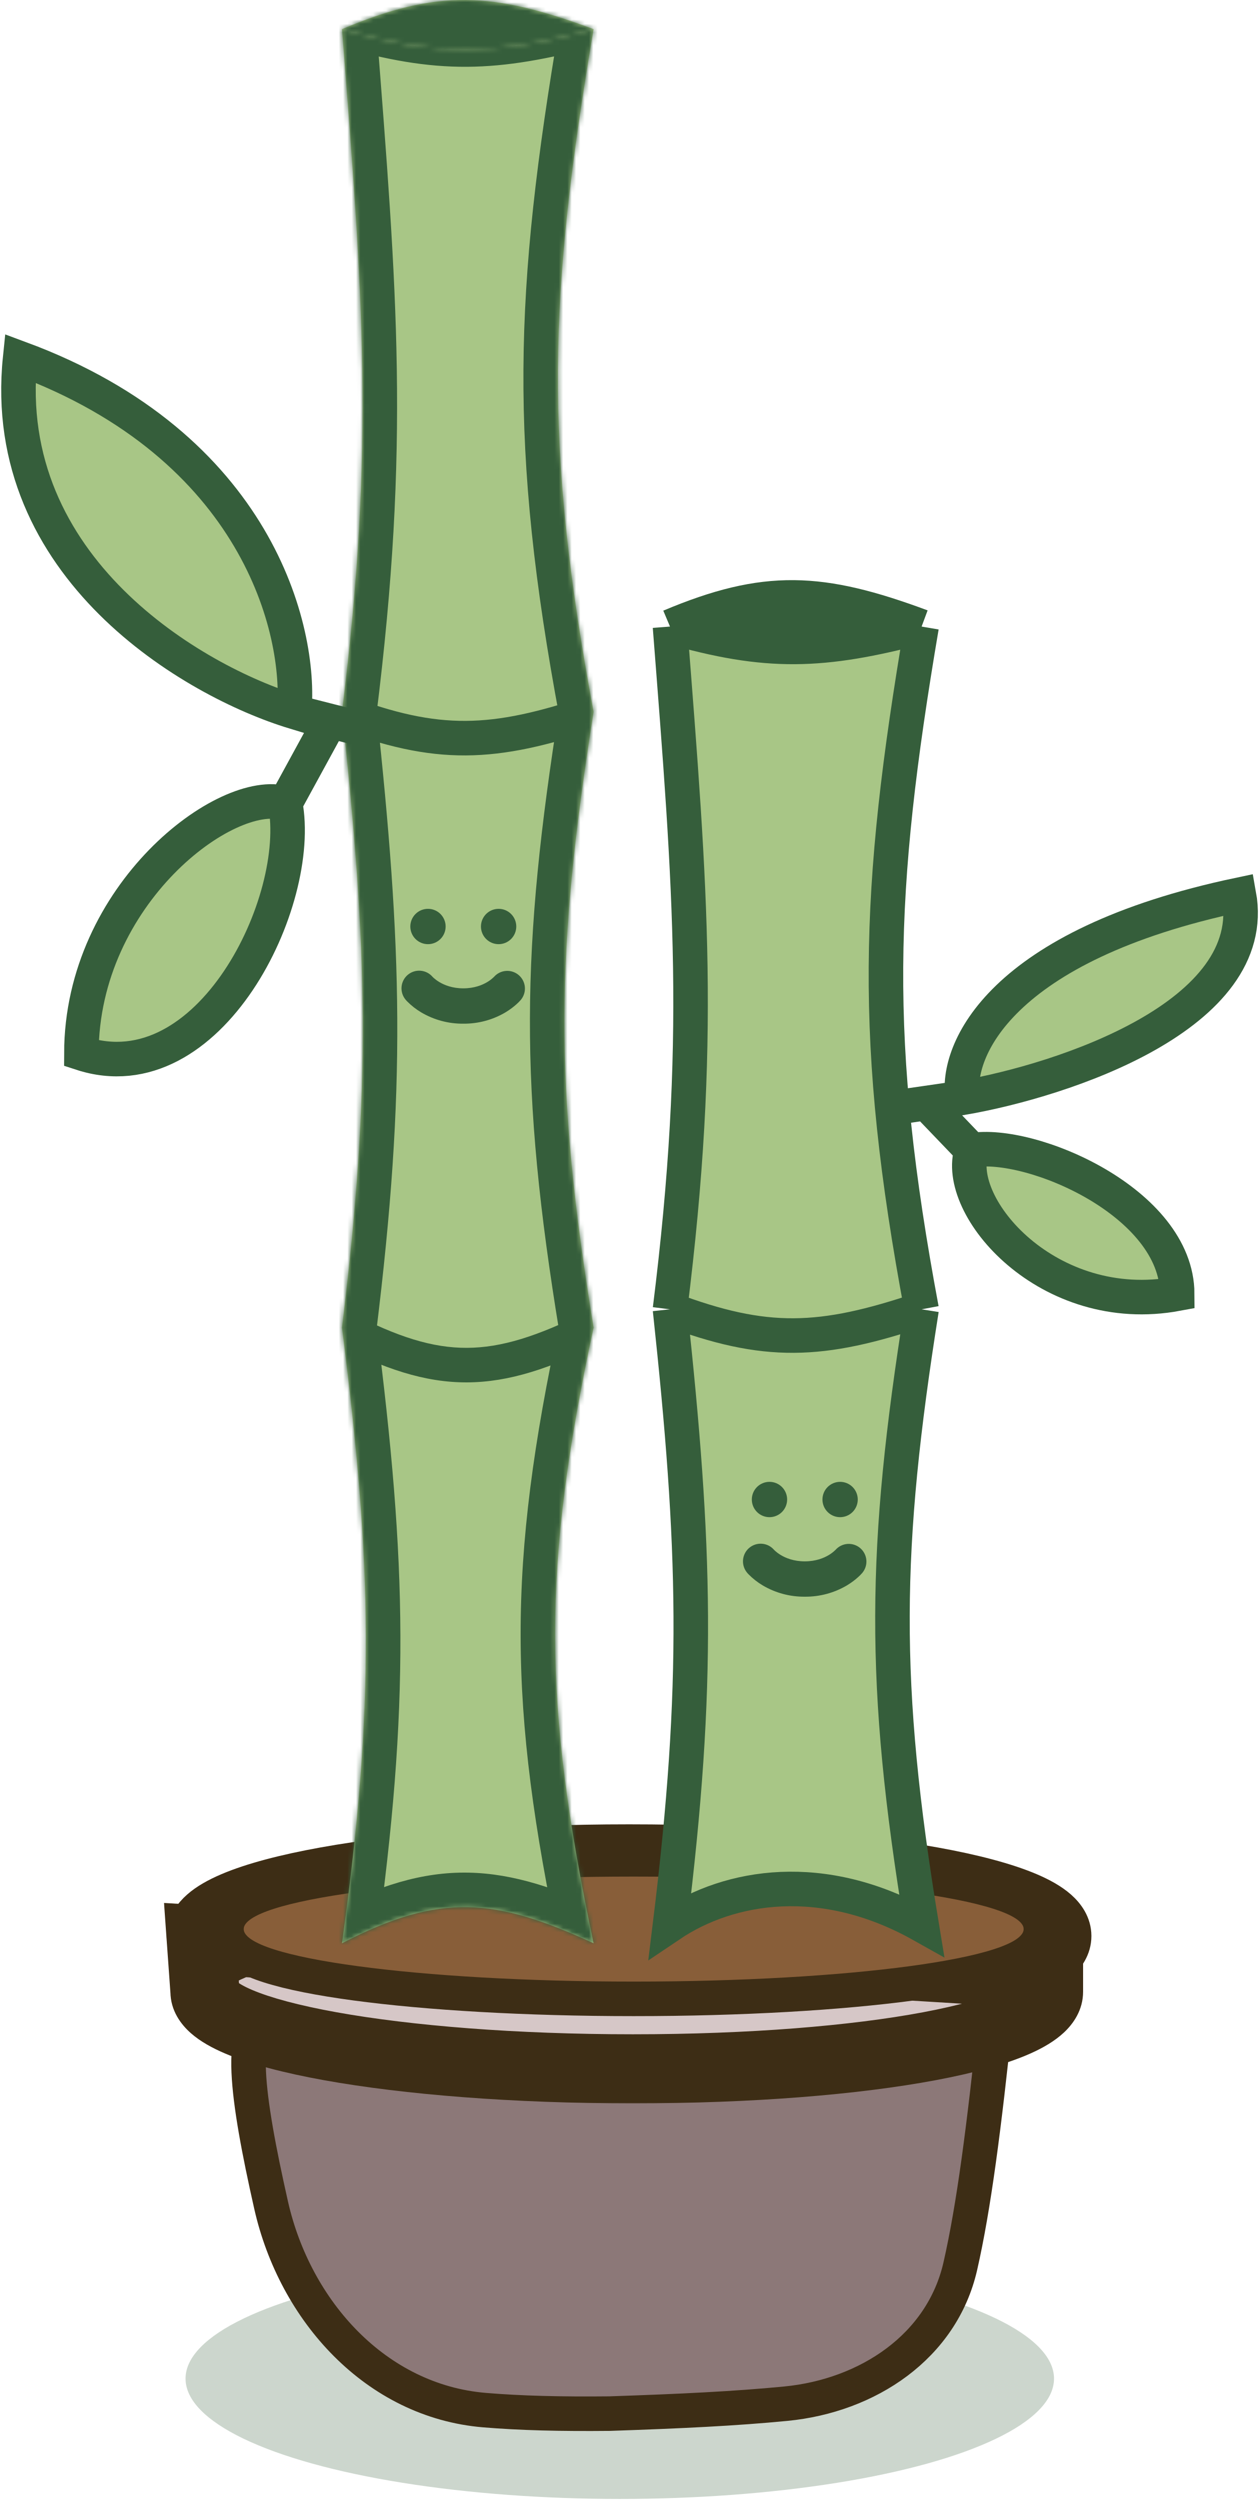 <svg width="292" height="579" viewBox="0 0 292 579" fill="none" xmlns="http://www.w3.org/2000/svg">
<ellipse cx="143.633" cy="550.867" rx="100.633" ry="27.867" fill="#355E3B" fill-opacity="0.25"/>
<path d="M62.698 468.146C54.677 467.587 57.198 485.728 62.82 510.657C68.366 535.246 87.164 556.072 112.284 558.163C120.622 558.857 129.857 559.086 141.286 558.972C157.981 558.407 170.327 557.814 182.106 556.674C201.133 554.831 218.31 543.443 222.555 524.804C225.668 511.136 228.059 492.791 230.795 466.534L62.698 468.146Z" fill="#8C7878" stroke="#3D2D15" stroke-width="8"/>
<path d="M145.784 426.497C173.325 426.497 198.36 428.506 216.6 431.794C225.687 433.433 233.285 435.422 238.706 437.732C241.4 438.88 243.784 440.202 245.559 441.765C247.314 443.311 248.929 445.518 248.929 448.369C248.929 451.219 247.314 453.426 245.559 454.972C243.784 456.535 241.4 457.857 238.706 459.005C233.285 461.316 225.687 463.305 216.6 464.943C198.36 468.231 173.325 470.241 145.784 470.241C118.243 470.241 93.208 468.231 74.968 464.943C65.881 463.305 58.282 461.316 52.861 459.005C50.167 457.857 47.783 456.535 46.009 454.972C44.308 453.474 42.74 451.356 42.644 448.634L42.639 448.369L42.644 448.103C42.74 445.381 44.309 443.263 46.009 441.765C47.783 440.202 50.167 438.88 52.861 437.732C58.282 435.422 65.881 433.433 74.968 431.794C93.208 428.506 118.243 426.497 145.784 426.497Z" fill="#D6C7C7" stroke="#3D2D15" stroke-width="8"/>
<mask id="path-4-outside-1_227_2857" maskUnits="userSpaceOnUse" x="37.639" y="435.378" width="214" height="52" fill="black">
<rect fill="white" x="37.639" y="435.378" width="214" height="52"/>
<path d="M243.002 461.26C243.002 471.131 201.397 479.122 146.64 479.122C91.884 479.122 47.495 471.12 47.495 461.25C47.495 457.222 54.889 453.505 67.362 450.516C85.453 446.181 114.231 443.378 146.64 443.378C180.01 443.378 208.496 446.353 225.657 450.912C236.655 453.834 243.002 457.405 243.002 461.26Z"/>
<path d="M225.657 450.912C236.655 453.834 243.002 457.405 243.002 461.26V450.912H225.657Z"/>
<path d="M47.495 461.25C47.495 457.222 54.889 453.505 67.362 450.516L46.639 449.248L47.495 461.25Z"/>
</mask>
<path d="M243.002 461.26C243.002 471.131 201.397 479.122 146.64 479.122C91.884 479.122 47.495 471.12 47.495 461.25C47.495 457.222 54.889 453.505 67.362 450.516C85.453 446.181 114.231 443.378 146.64 443.378C180.01 443.378 208.496 446.353 225.657 450.912C236.655 453.834 243.002 457.405 243.002 461.26Z" fill="#D6C7C7"/>
<path d="M225.657 450.912C236.655 453.834 243.002 457.405 243.002 461.26V450.912H225.657Z" fill="#D6C7C7"/>
<path d="M47.495 461.25C47.495 457.222 54.889 453.505 67.362 450.516L46.639 449.248L47.495 461.25Z" fill="#D6C7C7"/>
<path d="M243.002 461.26L242.758 465.253L247.002 465.513V461.26H243.002ZM67.362 450.516L67.607 446.523L67.011 446.487L66.43 446.626L67.362 450.516ZM225.657 450.912L224.63 454.778C229.987 456.201 233.922 457.713 236.427 459.185C239.221 460.826 239.002 461.651 239.002 461.26H243.002H247.002C247.002 457.014 243.609 454.126 240.48 452.287C237.062 450.279 232.325 448.544 226.684 447.046L225.657 450.912ZM47.495 461.25H51.495C51.495 461.556 51.337 461.491 51.784 461.007C52.25 460.502 53.135 459.817 54.625 459.027C57.596 457.452 62.185 455.869 68.294 454.406L67.362 450.516L66.43 446.626C60.065 448.151 54.721 449.921 50.878 451.959C48.96 452.976 47.216 454.162 45.907 455.58C44.578 457.019 43.495 458.93 43.495 461.25H47.495ZM243.002 461.26L243.246 457.268L67.607 446.523L67.362 450.516L67.118 454.508L242.758 465.253L243.002 461.26ZM47.495 461.25H55.495V460.965L55.475 460.68L47.495 461.25ZM46.639 449.248L47.127 441.263L38.009 440.705L38.659 449.817L46.639 449.248ZM225.657 450.912L223.603 458.644L224.612 458.912H225.657V450.912ZM243.002 450.912H251.002V442.912H243.002V450.912ZM67.362 450.516L66.874 458.501L68.066 458.574L69.227 458.295L67.362 450.516ZM243.002 461.26H235.002C235.002 459.46 235.986 458.698 235.645 459.017C235.303 459.336 234.348 460.028 232.366 460.918C228.454 462.676 222.256 464.46 213.881 466.03C197.266 469.143 173.697 471.122 146.64 471.122V479.122V487.122C174.341 487.122 198.952 485.106 216.828 481.756C225.7 480.094 233.325 478.029 238.925 475.513C241.7 474.266 244.422 472.714 246.57 470.707C248.718 468.699 251.002 465.529 251.002 461.26H243.002ZM146.64 479.122V471.122C119.588 471.122 95.299 469.141 77.953 466.014C69.215 464.439 62.633 462.641 58.423 460.847C56.286 459.936 55.211 459.213 54.798 458.849C54.346 458.451 55.495 459.251 55.495 461.25H47.495H39.495C39.495 465.717 42.032 468.926 44.221 470.855C46.449 472.818 49.27 474.339 52.15 475.566C57.974 478.048 65.911 480.102 75.115 481.761C93.653 485.102 118.937 487.122 146.64 487.122V479.122ZM47.495 461.25L55.475 460.68L54.618 448.678L46.639 449.248L38.659 449.817L39.516 461.819L47.495 461.25ZM146.64 443.378V451.378C179.708 451.378 207.407 454.342 223.603 458.644L225.657 450.912L227.711 443.18C209.585 438.365 180.312 435.378 146.64 435.378V443.378ZM225.657 450.912V458.912H243.002V450.912V442.912H225.657V450.912ZM243.002 450.912H235.002V461.26H243.002H251.002V450.912H243.002ZM67.362 450.516L67.851 442.531L47.127 441.263L46.639 449.248L46.15 457.233L66.874 458.501L67.362 450.516ZM67.362 450.516L69.227 458.295C86.466 454.165 114.551 451.378 146.64 451.378V443.378V435.378C113.911 435.378 84.44 438.197 65.498 442.736L67.362 450.516Z" fill="#3D2D15" mask="url(#path-4-outside-1_227_2857)"/>
<path d="M146.854 430.598C171.928 430.598 194.706 431.964 211.285 434.195C219.545 435.306 226.43 436.654 231.331 438.213C233.753 438.983 235.93 439.879 237.581 440.965C239.035 441.921 241.22 443.784 241.22 446.758C241.22 449.731 239.035 451.593 237.581 452.55C235.93 453.636 233.753 454.531 231.331 455.302C226.43 456.861 219.545 458.208 211.285 459.319C194.706 461.55 171.928 462.917 146.854 462.917C121.779 462.917 99.001 461.55 82.422 459.319C74.162 458.208 67.278 456.861 62.377 455.302C59.955 454.531 57.779 453.636 56.127 452.55C54.718 451.623 52.624 449.847 52.494 447.033L52.488 446.758L52.494 446.482C52.623 443.668 54.718 441.891 56.127 440.965C57.779 439.879 59.955 438.983 62.377 438.213C67.278 436.654 74.162 435.306 82.422 434.195C99.001 431.964 121.779 430.598 146.854 430.598Z" fill="#885E39" stroke="#3D2D15" stroke-width="8"/>
<mask id="path-7-inside-2_227_2857" fill="white">
<path d="M79.253 6.754C101.733 13.253 114.498 12.825 137.565 6.754C127.139 68.234 125.959 102.824 137.565 164.871C128.781 220.221 128.334 251.409 137.565 307.458C125.564 363.138 125.8 394.366 137.565 450.045C114.786 439.556 102.029 438.238 79.253 450.045C86.932 394.358 86.338 363.146 79.253 307.458C86.138 251.449 85.198 220.192 79.253 164.871C87.009 102.736 84.042 68.263 79.253 6.754Z"/>
<path d="M79.253 6.754C101.733 13.253 114.498 12.825 137.565 6.754C114.233 -1.907 101.413 -2.589 79.253 6.754Z"/>
</mask>
<path d="M79.253 6.754C101.733 13.253 114.498 12.825 137.565 6.754C127.139 68.234 125.959 102.824 137.565 164.871C128.781 220.221 128.334 251.409 137.565 307.458C125.564 363.138 125.8 394.366 137.565 450.045C114.786 439.556 102.029 438.238 79.253 450.045C86.932 394.358 86.338 363.146 79.253 307.458C86.138 251.449 85.198 220.192 79.253 164.871C87.009 102.736 84.042 68.263 79.253 6.754Z" fill="#A8C686"/>
<path d="M79.253 6.754C101.733 13.253 114.498 12.825 137.565 6.754C114.233 -1.907 101.413 -2.589 79.253 6.754Z" fill="#A8C686"/>
<path d="M79.253 6.754L78.142 10.597C89.605 13.911 98.817 15.524 108.213 15.468C117.584 15.411 126.914 13.694 138.583 10.623L137.565 6.754L136.547 2.886C125.149 5.886 116.563 7.417 108.165 7.468C99.791 7.518 91.381 6.097 80.364 2.912L79.253 6.754ZM79.253 164.871L77.846 168.615C89.174 172.871 98.418 175.005 107.969 174.948C117.484 174.892 126.999 172.661 138.845 168.661L137.565 164.871L136.285 161.081C124.762 164.973 116.187 166.899 107.922 166.948C99.692 166.997 91.464 165.185 80.66 161.126L79.253 164.871ZM79.253 307.458L77.404 311.005C88.921 317.008 98.424 320.189 108.245 320.148C118.04 320.107 127.642 316.86 139.346 311.04L137.565 307.458L135.784 303.877C124.489 309.494 116.194 312.115 108.212 312.148C100.255 312.182 92.102 309.644 81.102 303.911L79.253 307.458ZM79.253 6.754L76.145 -0.617L70.829 1.624L71.277 7.375L79.253 6.754ZM137.565 6.754L145.453 8.092L146.56 1.56L140.349 -0.746L137.565 6.754ZM137.565 450.045L134.219 457.312L148.685 463.973L145.392 448.392L137.565 450.045ZM79.253 450.045L71.328 448.953L69.217 464.259L82.935 457.148L79.253 450.045ZM79.253 164.871L71.314 163.88L71.2 164.802L71.299 165.726L79.253 164.871ZM137.565 164.871L145.466 166.125L145.683 164.759L145.429 163.4L137.565 164.871ZM79.253 307.458L71.313 306.482L71.191 307.475L71.317 308.468L79.253 307.458ZM137.565 307.458L145.386 309.144L145.706 307.658L145.459 306.158L137.565 307.458ZM137.565 450.045L140.911 442.779C129.248 437.408 119.135 433.882 108.556 433.686C97.835 433.487 87.591 436.712 75.571 442.943L79.253 450.045L82.935 457.148C93.692 451.572 101.214 449.552 108.26 449.683C115.448 449.816 123.103 452.193 134.219 457.312L137.565 450.045ZM79.253 164.871L87.191 165.862C95.056 102.859 92.021 67.688 87.229 6.133L79.253 6.754L71.277 7.375C76.062 68.839 78.963 102.612 71.314 163.88L79.253 164.871ZM137.565 6.754L129.678 5.417C119.121 67.665 117.894 103.218 129.702 166.342L137.565 164.871L145.429 163.4C134.024 102.429 135.157 68.804 145.453 8.092L137.565 6.754ZM79.253 450.045L87.178 451.138C94.966 394.665 94.351 362.739 87.189 306.448L79.253 307.458L71.317 308.468C78.326 363.553 78.899 394.052 71.328 448.953L79.253 450.045ZM79.253 307.458L87.193 308.434C94.169 251.686 93.202 219.799 87.207 164.016L79.253 164.871L71.299 165.726C77.194 220.585 78.107 251.212 71.313 306.482L79.253 307.458ZM137.565 164.871L129.664 163.617C120.755 219.753 120.292 251.806 129.672 308.758L137.565 307.458L145.459 306.158C136.376 251.012 136.807 220.688 145.466 166.125L137.565 164.871ZM137.565 307.458L129.745 305.773C117.499 362.588 117.748 394.955 129.738 451.699L137.565 450.045L145.392 448.392C133.852 393.777 133.629 363.687 145.386 309.144L137.565 307.458ZM137.565 6.754L140.349 -0.746C128.377 -5.19 118.315 -7.899 108.046 -7.997C97.677 -8.097 87.805 -5.533 76.145 -0.617L79.253 6.754L82.361 14.126C92.862 9.698 100.479 7.931 107.893 8.002C115.408 8.074 123.421 10.037 134.781 14.254L137.565 6.754Z" fill="#355E3B" mask="url(#path-7-inside-2_227_2857)"/>
<path d="M213.58 303.224C190.211 311.116 177.4 311.538 155.268 303.224C161.213 358.545 162.153 389.802 155.268 445.811C169.126 436.473 190.778 433.028 213.58 445.811C204.349 389.762 204.796 358.573 213.58 303.224Z" fill="#A8C686"/>
<path d="M213.58 145.107C190.512 151.178 177.748 151.606 155.268 145.107C160.056 206.616 163.024 241.088 155.268 303.224C177.4 311.538 190.211 311.116 213.58 303.224C201.973 241.176 203.154 206.587 213.58 145.107Z" fill="#A8C686"/>
<path d="M155.268 145.107C177.748 151.606 190.512 151.178 213.58 145.107C190.248 136.446 177.428 135.764 155.268 145.107Z" fill="#355E3B"/>
<path d="M155.268 145.107C177.748 151.606 190.512 151.178 213.58 145.107M155.268 145.107C160.056 206.616 163.024 241.088 155.268 303.224M155.268 145.107C177.428 135.764 190.248 136.446 213.58 145.107M213.58 145.107C203.154 206.587 201.973 241.176 213.58 303.224M155.268 303.224C177.4 311.538 190.211 311.116 213.58 303.224M155.268 303.224C161.213 358.545 162.153 389.802 155.268 445.811C169.126 436.473 190.778 433.028 213.58 445.811C204.349 389.762 204.796 358.573 213.58 303.224" stroke="#355E3B" stroke-width="8"/>
<path d="M66.099 186.047C52.517 181.937 18.933 207.021 18.858 243.929C48.508 253.611 70.458 208.692 66.099 186.047Z" fill="#A8C686"/>
<path d="M68.181 164.871C69.917 146.047 59.643 103.318 4.662 82.989C-0.336 131.553 44.926 157.812 68.181 164.871Z" fill="#A8C686"/>
<path d="M84.842 169.106L76.511 166.988M68.181 164.871C69.917 146.047 59.643 103.318 4.662 82.989C-0.336 131.553 44.926 157.812 68.181 164.871ZM68.181 164.871L76.511 166.988M76.511 166.988L66.099 186.047M66.099 186.047C52.517 181.937 18.933 207.021 18.858 243.929C48.508 253.611 70.458 208.692 66.099 186.047Z" stroke="#355E3B" stroke-width="8"/>
<path d="M115.552 218.661C116.637 218.661 117.678 218.23 118.445 217.462C119.212 216.695 119.644 215.654 119.644 214.569C119.644 213.484 119.212 212.443 118.445 211.675C117.678 210.908 116.637 210.477 115.552 210.477C114.466 210.477 113.425 210.908 112.658 211.675C111.891 212.443 111.459 213.484 111.459 214.569C111.459 215.654 111.891 216.695 112.658 217.462C113.425 218.23 114.466 218.661 115.552 218.661ZM103.275 214.569C103.275 215.654 102.844 216.695 102.077 217.462C101.309 218.23 100.269 218.661 99.183 218.661C98.098 218.661 97.057 218.23 96.29 217.462C95.522 216.695 95.091 215.654 95.091 214.569C95.091 213.484 95.522 212.443 96.29 211.675C97.057 210.908 98.098 210.477 99.183 210.477C100.269 210.477 101.309 210.908 102.077 211.675C102.844 212.443 103.275 213.484 103.275 214.569ZM94.519 225.748C95.344 225.061 96.406 224.725 97.476 224.814C98.546 224.903 99.539 225.409 100.239 226.223L100.26 226.243C100.298 226.287 100.382 226.369 100.513 226.489C100.775 226.722 101.205 227.07 101.802 227.43C102.977 228.134 104.814 228.891 107.367 228.891C109.921 228.891 111.758 228.134 112.933 227.43C113.492 227.097 114.01 226.699 114.475 226.243L114.496 226.223C115.205 225.423 116.199 224.932 117.266 224.856C118.332 224.779 119.386 225.123 120.202 225.814C121.018 226.505 121.531 227.488 121.632 228.552C121.732 229.617 121.412 230.678 120.74 231.51L120.736 231.518L120.732 231.522L120.72 231.539L120.691 231.571L120.617 231.653C120.331 231.979 120.024 232.285 119.697 232.57C119.103 233.102 118.256 233.781 117.147 234.448C114.189 236.201 110.806 237.109 107.367 237.075C103.928 237.108 100.546 236.198 97.588 234.444C96.4 233.734 95.306 232.876 94.334 231.89L94.118 231.657L94.044 231.571L94.015 231.539L94.003 231.522L93.995 231.514C93.65 231.101 93.389 230.624 93.229 230.11C93.069 229.597 93.011 229.056 93.06 228.52C93.108 227.984 93.262 227.463 93.513 226.987C93.763 226.511 94.105 226.088 94.519 225.744V225.748Z" fill="#355E3B"/>
<path d="M194.691 351.365C195.776 351.365 196.817 350.934 197.585 350.167C198.352 349.4 198.783 348.359 198.783 347.273C198.783 346.188 198.352 345.147 197.585 344.38C196.817 343.613 195.776 343.181 194.691 343.181C193.606 343.181 192.565 343.613 191.798 344.38C191.03 345.147 190.599 346.188 190.599 347.273C190.599 348.359 191.03 349.4 191.798 350.167C192.565 350.934 193.606 351.365 194.691 351.365ZM182.415 347.273C182.415 348.359 181.984 349.4 181.217 350.167C180.449 350.934 179.408 351.365 178.323 351.365C177.238 351.365 176.197 350.934 175.43 350.167C174.662 349.4 174.231 348.359 174.231 347.273C174.231 346.188 174.662 345.147 175.43 344.38C176.197 343.613 177.238 343.181 178.323 343.181C179.408 343.181 180.449 343.613 181.217 344.38C181.984 345.147 182.415 346.188 182.415 347.273ZM173.658 358.453C174.483 357.766 175.545 357.43 176.616 357.519C177.686 357.608 178.678 358.114 179.379 358.928L179.399 358.948C179.437 358.992 179.522 359.074 179.653 359.194C179.915 359.427 180.345 359.775 180.942 360.135C182.116 360.839 183.954 361.596 186.507 361.596C189.061 361.596 190.898 360.839 192.072 360.135C192.632 359.802 193.15 359.404 193.615 358.948L193.635 358.928C194.345 358.127 195.339 357.637 196.405 357.56C197.472 357.484 198.526 357.828 199.342 358.519C200.158 359.21 200.671 360.193 200.772 361.257C200.872 362.321 200.552 363.383 199.88 364.214L199.876 364.223L199.872 364.227L199.859 364.243L199.831 364.276L199.757 364.358C199.471 364.683 199.163 364.989 198.836 365.274C198.243 365.806 197.396 366.486 196.287 367.153C193.328 368.905 189.946 369.814 186.507 369.78C183.068 369.813 179.686 368.903 176.727 367.148C175.539 366.438 174.446 365.58 173.474 364.595L173.257 364.362L173.183 364.276L173.155 364.243L173.143 364.227L173.134 364.219C172.789 363.806 172.529 363.329 172.369 362.815C172.208 362.301 172.151 361.761 172.199 361.225C172.248 360.689 172.402 360.168 172.652 359.692C172.903 359.215 173.244 358.793 173.658 358.449V358.453Z" fill="#355E3B"/>
<path d="M225.187 266.393C238.879 264.033 272.739 278.435 272.813 299.625C242.921 305.185 220.792 279.395 225.187 266.393Z" fill="#A8C686"/>
<path d="M223.087 254.235C221.337 243.427 231.695 218.895 287.125 207.223C292.165 235.106 246.533 250.182 223.087 254.235Z" fill="#A8C686"/>
<path d="M206.29 256.666L214.689 255.451M223.087 254.235C221.337 243.427 231.695 218.895 287.125 207.223C292.165 235.106 246.533 250.182 223.087 254.235ZM223.087 254.235L214.689 255.451M214.689 255.451L225.187 266.393M225.187 266.393C238.879 264.033 272.739 278.435 272.813 299.625C242.921 305.185 220.792 279.395 225.187 266.393Z" stroke="#355E3B" stroke-width="8"/>
</svg>

